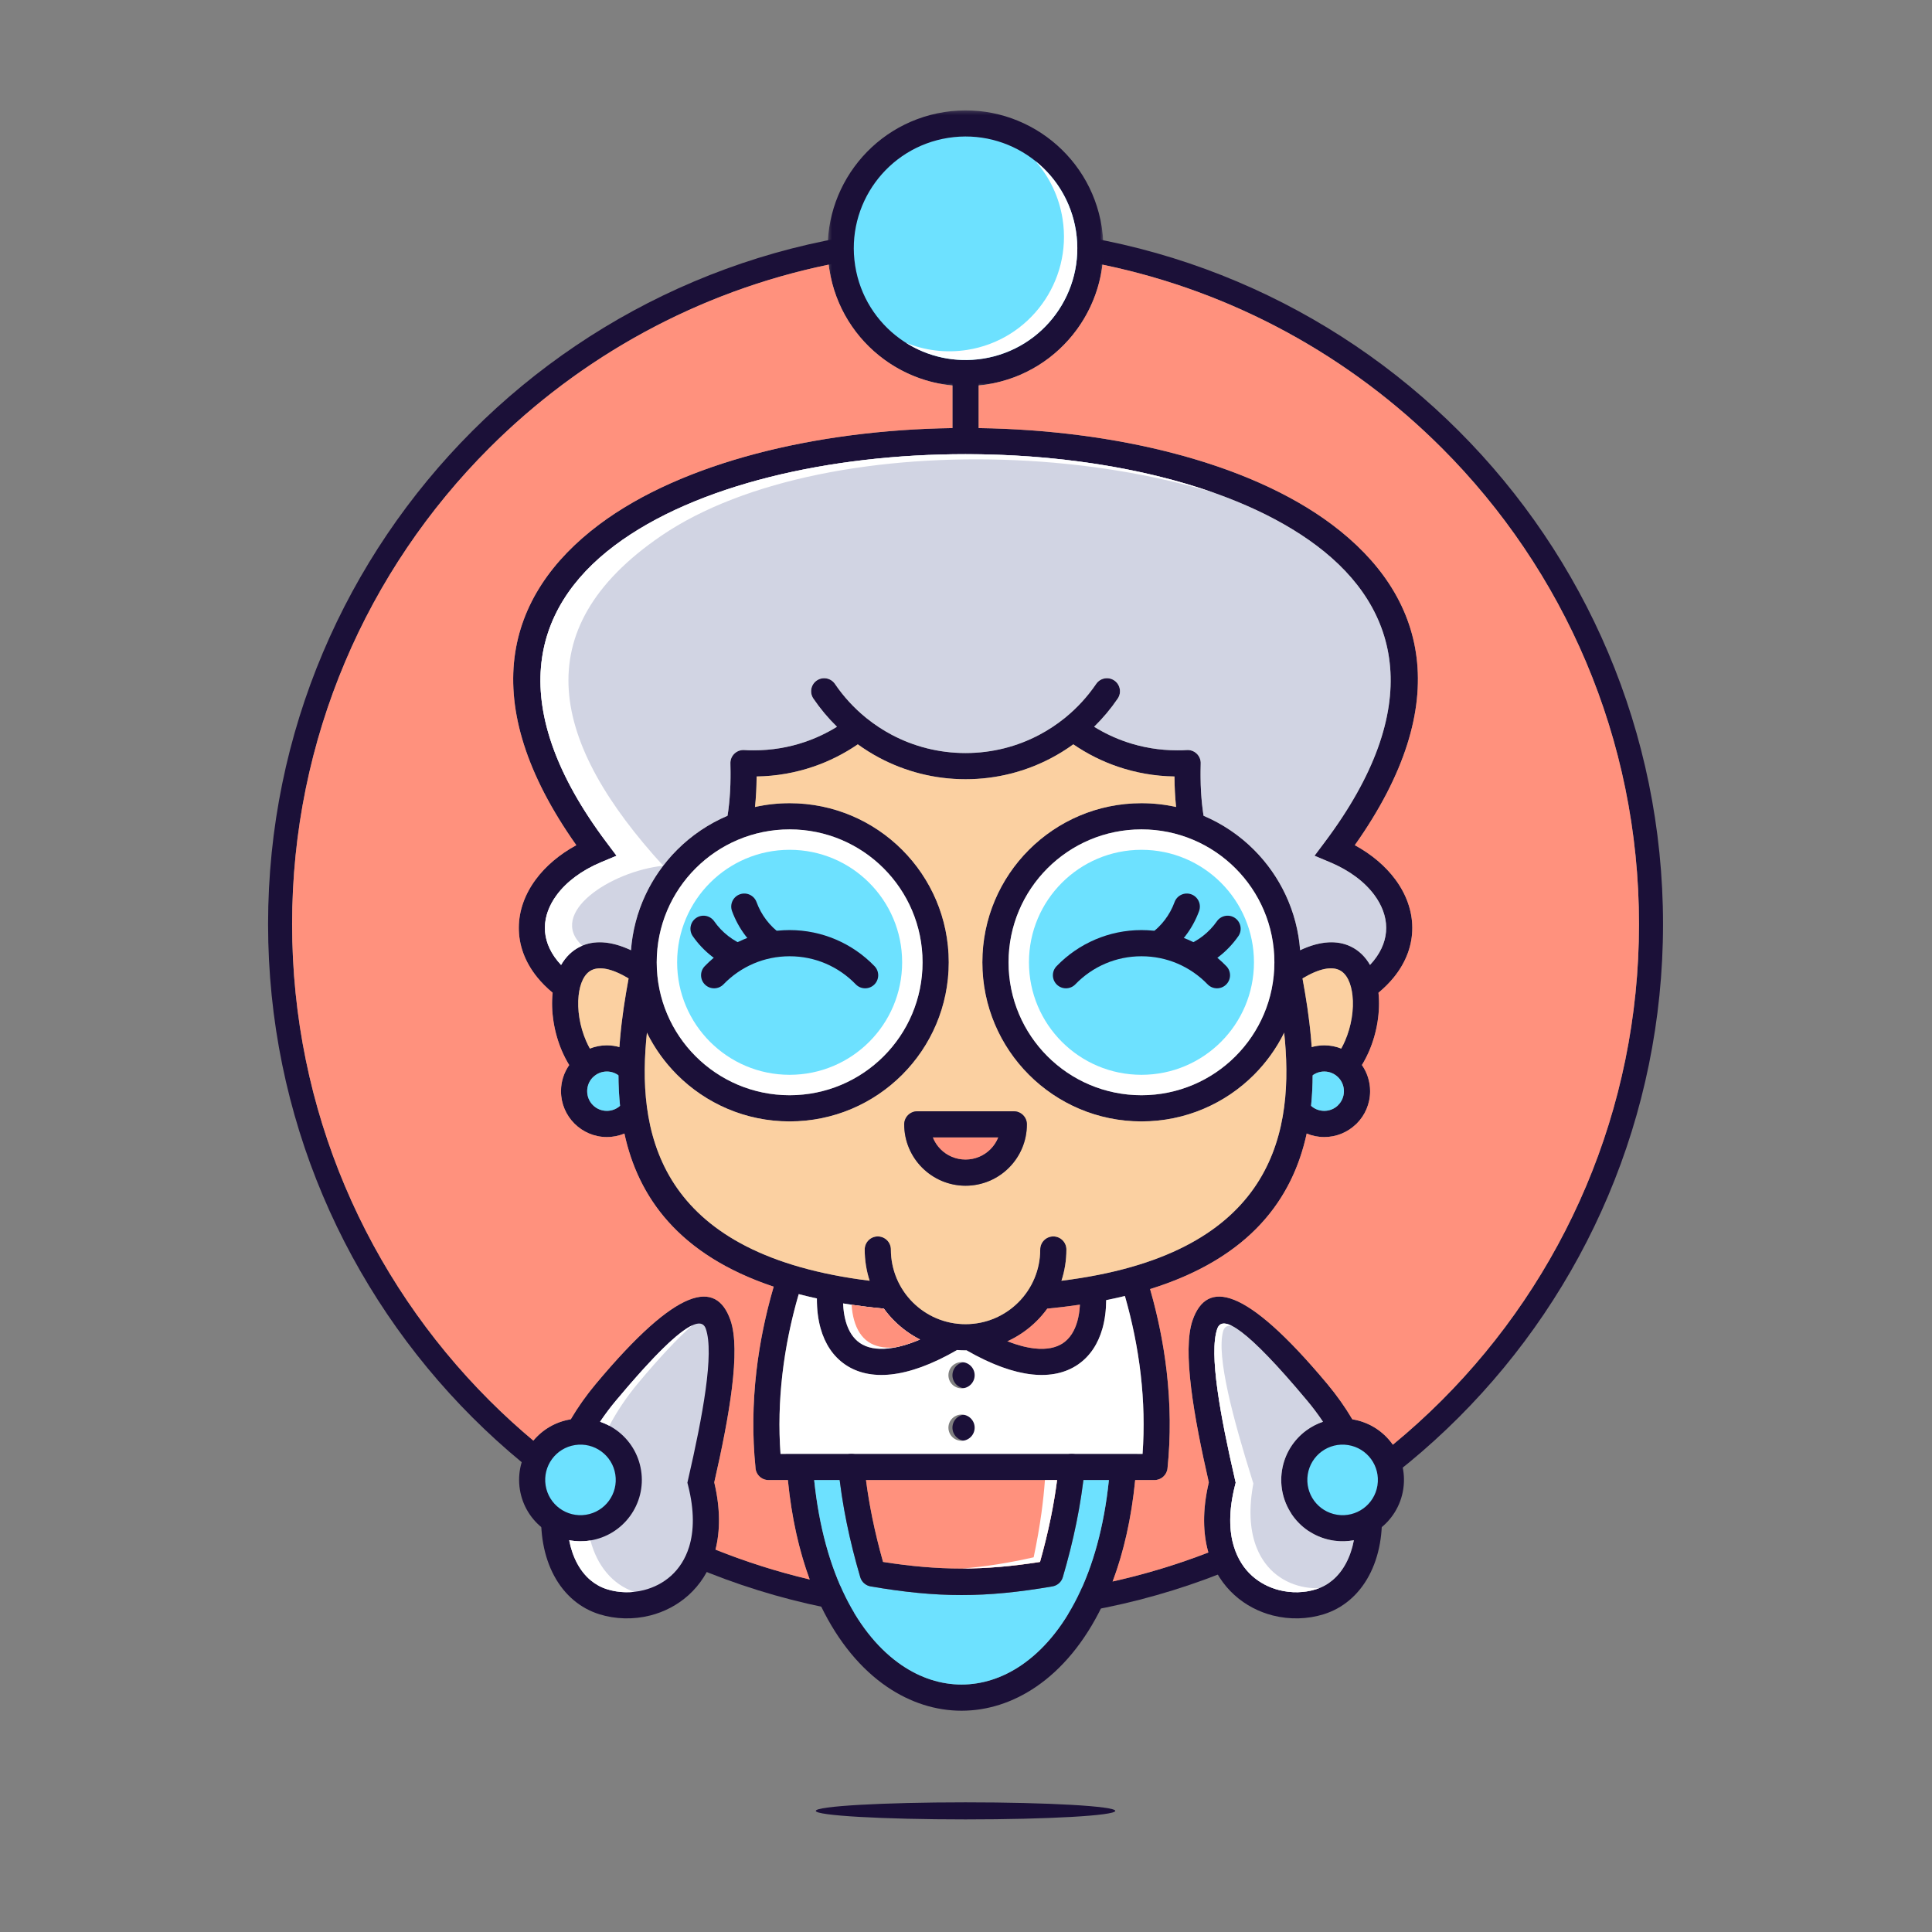 <?xml version="1.0" encoding="UTF-8"?>
<svg width="512px" height="512px" viewBox="0 0 512 512" version="1.1" xmlns="http://www.w3.org/2000/svg" xmlns:xlink="http://www.w3.org/1999/xlink">
    <rect x="0" y="0" width="512" height="512" fill="#808080" stroke="none"/>
    <title>icon-square</title>
    <defs>
        <polygon id="path-1" points="0.347 0.258 73.413 0.258 73.413 73.325 0.347 73.325"></polygon>
    </defs>
    <g id="icon-square" stroke="none" stroke-width="1" fill="none" fill-rule="evenodd">
        <g id="Group" transform="translate(71.043, 29)">
            <path d="M184.835,448.639 C206.75,448.639 224.519,449.653 224.519,450.903 C224.519,452.151 206.75,453.163 184.835,453.163 C162.918,453.163 145.149,452.151 145.149,450.903 C145.149,449.653 162.918,448.639 184.835,448.639" id="Fill-1" fill="#1B1038"></path>
            <path d="M311.037,89.714 C278.74,57.419 234.121,37.443 184.838,37.443 C135.556,37.443 90.937,57.419 58.641,89.714 C26.345,122.011 6.368,166.631 6.368,215.912 C6.368,265.195 26.345,309.815 58.641,342.108 C90.937,374.405 135.556,394.382 184.838,394.382 C234.121,394.382 278.74,374.405 311.037,342.108 C343.33,309.815 363.308,265.195 363.308,215.912 C363.308,166.628 343.33,122.009 311.037,89.714 Z M184.838,31.072 C235.88,31.072 282.094,51.762 315.542,85.21 C348.986,118.658 369.677,164.869 369.677,215.912 C369.677,266.954 348.986,313.167 315.542,346.614 C282.091,380.061 235.88,400.753 184.838,400.753 C133.796,400.753 87.584,380.061 54.137,346.614 C20.689,313.167 -1.70530257e-13,266.954 -1.70530257e-13,215.912 C-1.70530257e-13,164.871 20.689,118.659 54.137,85.21 C87.584,51.762 133.796,31.072 184.838,31.072 L184.838,31.072 Z" id="Fill-2" fill="#1B1038"></path>
            <path d="M101.32,225.792 C102.898,226.862 103.312,229.01 102.242,230.589 C101.172,232.168 99.023,232.581 97.444,231.511 C91.86,227.714 88.082,226.981 85.773,228.083 C83.781,229.035 82.652,231.613 82.3,234.796 C81.889,238.546 82.595,242.955 84.265,246.824 C85.064,248.678 86.088,250.392 87.312,251.808 L81.64,255.863 C80.138,254 78.884,251.857 77.895,249.564 C75.773,244.647 74.882,238.979 75.412,234.082 C73.831,232.774 72.476,231.407 71.334,229.998 C67.969,225.841 66.423,221.317 66.448,216.816 C66.47,212.338 68.053,207.962 70.941,204.06 C73.526,200.567 77.173,197.445 81.683,194.979 C54.862,157.062 62.827,128.712 87.696,110.038 C110.439,92.961 147.695,84.422 184.838,84.422 C221.983,84.422 259.238,92.961 281.98,110.037 C306.849,128.71 314.815,157.061 287.995,194.979 C292.503,197.443 296.149,200.567 298.733,204.06 C301.623,207.962 303.206,212.338 303.23,216.816 C303.253,221.317 301.708,225.841 298.341,229.998 C297.2,231.407 295.845,232.774 294.265,234.082 C294.795,238.977 293.904,244.647 291.782,249.564 C290.881,251.654 289.76,253.619 288.43,255.362 L282.863,251.203 C283.869,249.914 284.722,248.422 285.411,246.824 C287.082,242.955 287.789,238.546 287.374,234.796 C287.023,231.613 285.896,229.035 283.904,228.083 C281.594,226.983 277.816,227.714 272.233,231.511 C270.653,232.581 268.504,232.168 267.433,230.589 C266.365,229.01 266.777,226.862 268.355,225.792 C276.308,220.385 282.464,219.713 286.885,221.821 C289.101,222.881 290.804,224.586 292.027,226.719 C292.362,226.361 292.679,225.998 292.974,225.633 C295.275,222.791 296.334,219.779 296.317,216.843 C296.302,213.883 295.195,210.908 293.177,208.18 C290.608,204.709 286.585,201.659 281.429,199.499 L277.324,197.78 L279.99,194.228 C306.746,158.597 300.269,132.412 277.833,115.566 C256.342,99.429 220.646,91.36 184.838,91.36 C149.031,91.36 113.332,99.431 91.844,115.568 C69.407,132.414 62.931,158.598 89.684,194.228 L92.353,197.78 L88.248,199.499 C83.091,201.659 79.069,204.709 76.499,208.18 C74.481,210.908 73.375,213.883 73.359,216.843 C73.343,219.78 74.399,222.791 76.7,225.633 C76.996,225.997 77.312,226.362 77.648,226.719 C78.869,224.587 80.573,222.881 82.792,221.821 C87.212,219.713 93.368,220.385 101.32,225.792" id="Fill-3" fill="#1B1038"></path>
            <path d="M164.026,418.018 C150.521,408.819 139.674,389.458 137.478,360.024 L137.199,356.3 L230.349,356.3 L230.069,360.024 C227.874,389.458 217.026,408.819 203.522,418.018 C197.316,422.247 190.553,424.358 183.773,424.358 C176.995,424.358 170.232,422.247 164.026,418.018 Z M144.721,363.237 C147.312,388.233 156.572,404.563 167.929,412.3 C172.942,415.714 178.367,417.421 183.773,417.421 C189.182,417.421 194.608,415.714 199.62,412.3 C210.976,404.563 220.237,388.233 222.827,363.237 L144.721,363.237 L144.721,363.237 Z" id="Fill-4" fill="#1B1038"></path>
            <path d="M183.773,363.237 L132.634,363.237 C130.753,363.237 129.223,361.739 129.165,359.874 C128.32,351.487 128.432,342.967 129.407,334.475 C130.406,325.779 132.32,317.071 135.045,308.532 L140.444,310.185 L152.058,312.427 C147.314,312.481 143.469,312.546 141.018,312.625 C138.767,320.07 137.167,327.659 136.291,335.258 C135.481,342.315 135.298,349.362 135.803,356.3 L231.747,356.3 C232.249,349.362 232.067,342.315 231.257,335.258 C230.38,327.659 228.783,320.07 226.532,312.625 L232.917,309.856 C235.425,317.971 237.193,326.226 238.141,334.475 C239.126,343.05 239.233,351.655 238.359,360.122 C238.173,361.901 236.669,363.231 234.915,363.229 L234.915,363.237 L183.773,363.237" id="Fill-5" fill="#1B1038"></path>
            <path d="M249.374,383.051 C247.755,377.86 247.501,371.466 249.308,363.846 C245.3,346.323 242.226,328.837 245.015,320.852 C248.755,310.15 258.859,311.635 280.662,337.716 C286.703,344.94 290.71,352.475 292.957,359.675 C295.246,367.01 295.716,374.02 294.645,380.03 C293.521,386.333 290.708,391.594 286.511,395.104 C284.542,396.751 282.28,398.003 279.755,398.792 C275.488,400.122 270.753,400.253 266.286,399.122 C262.605,398.188 259.076,396.393 256.107,393.71 C253.137,391.026 250.757,387.481 249.374,383.051 Z M256.228,364.717 C254.544,371.368 254.67,376.766 255.989,380.991 C256.986,384.184 258.667,386.71 260.742,388.587 C262.82,390.464 265.324,391.729 267.966,392.397 C271.212,393.219 274.631,393.133 277.698,392.176 C279.332,391.669 280.793,390.856 282.068,389.79 C284.994,387.344 286.98,383.522 287.815,378.837 C288.701,373.858 288.289,367.969 286.343,361.733 C284.355,355.36 280.77,348.645 275.349,342.161 C259.365,323.042 252.916,319.211 251.548,323.131 C249.271,329.649 252.378,346.319 256.242,363.106 L256.43,363.923 L256.228,364.717 L256.228,364.717 Z" id="Fill-6" fill="#1B1038"></path>
            <path d="M286.741,350.54 C293.727,351.632 298.506,358.184 297.412,365.171 C296.317,372.157 289.766,376.932 282.78,375.842 C275.794,374.747 271.017,368.196 272.109,361.21 C273.205,354.223 279.755,349.448 286.741,350.54" id="Fill-7" fill="#6DE1FF"></path>
            <path d="M292.314,357.678 C290.908,355.749 288.759,354.354 286.211,353.956 C283.657,353.555 281.182,354.227 279.249,355.637 C277.322,357.044 275.923,359.192 275.526,361.739 C275.126,364.294 275.8,366.768 277.207,368.702 C278.61,370.624 280.744,372.012 283.275,372.419 L283.31,372.425 C285.867,372.825 288.341,372.151 290.273,370.745 C292.194,369.344 293.585,367.21 293.992,364.68 L293.996,364.641 C294.395,362.085 293.724,359.612 292.314,357.678 Z M287.271,347.124 C291.706,347.817 295.446,350.249 297.897,353.612 C300.281,356.878 301.452,361.028 300.88,365.325 L300.826,365.7 C300.133,370.135 297.703,373.874 294.339,376.327 C291.073,378.712 286.923,379.882 282.63,379.311 L282.253,379.255 C277.816,378.563 274.078,376.133 271.624,372.77 C269.172,369.405 268.001,365.112 268.696,360.68 C269.39,356.245 271.818,352.508 275.181,350.053 C278.545,347.602 282.839,346.432 287.271,347.124 L287.271,347.124 Z" id="Fill-8" fill="#1B1038"></path>
            <path d="M114.683,363.876 C121.269,389.903 102.283,399.686 88.823,395.485 C73.048,390.561 69.738,363.624 89.544,339.936 C127.334,294.741 122.639,329.301 114.683,363.876" id="Fill-9" fill="#D1D4E3"></path>
            <path d="M111.561,380.991 C112.877,376.766 113.005,371.368 111.321,364.717 L111.121,363.923 L111.309,363.106 C115.17,346.319 118.279,329.649 116.001,323.131 C114.633,319.214 108.184,323.042 92.2,342.161 C86.779,348.645 83.197,355.36 81.206,361.733 C79.261,367.969 78.849,373.858 79.734,378.837 C80.57,383.522 82.558,387.344 85.481,389.79 C86.756,390.856 88.22,391.669 89.853,392.176 C92.916,393.133 96.337,393.219 99.583,392.397 C102.225,391.729 104.732,390.464 106.807,388.587 C108.883,386.71 110.563,384.184 111.561,380.991 Z M118.242,363.846 C120.046,371.466 119.794,377.86 118.174,383.051 C116.791,387.481 114.411,391.026 111.443,393.71 C108.474,396.393 104.947,398.188 101.264,399.122 C96.796,400.253 92.061,400.122 87.793,398.792 C85.27,398.003 83.005,396.751 81.037,395.104 C76.84,391.594 74.028,386.333 72.904,380.03 C71.833,374.02 72.304,367.01 74.592,359.675 C76.837,352.475 80.847,344.94 86.887,337.716 C108.691,311.639 118.792,310.15 122.534,320.852 C125.324,328.837 122.246,346.323 118.242,363.846 L118.242,363.846 Z" id="Fill-10" fill="#1B1038"></path>
            <path d="M80.809,350.54 C73.822,351.632 69.045,358.184 70.138,365.171 C71.23,372.157 77.782,376.932 84.768,375.842 C91.754,374.747 96.532,368.196 95.438,361.21 C94.345,354.223 87.794,349.448 80.809,350.54" id="Fill-11" fill="#6DE1FF"></path>
            <path d="M69.651,353.612 C72.105,350.249 75.843,347.817 80.28,347.124 C84.709,346.432 89.004,347.602 92.366,350.053 C95.731,352.508 98.161,356.245 98.853,360.68 C99.548,365.112 98.377,369.405 95.924,372.77 C93.47,376.133 89.734,378.563 85.296,379.255 C80.867,379.95 76.571,378.778 73.21,376.327 C69.847,373.874 67.416,370.135 66.722,365.698 C66.028,361.268 67.198,356.975 69.651,353.612 Z M81.338,353.956 C78.79,354.354 76.643,355.749 75.235,357.678 C73.825,359.612 73.153,362.085 73.553,364.641 C73.952,367.19 75.347,369.335 77.277,370.745 C79.209,372.155 81.683,372.825 84.24,372.425 C86.787,372.028 88.934,370.633 90.342,368.702 C91.751,366.768 92.424,364.294 92.023,361.739 C91.626,359.192 90.23,357.046 88.299,355.637 C86.367,354.227 83.893,353.555 81.338,353.956 L81.338,353.956 Z" id="Fill-12" fill="#1B1038"></path>
            <path d="M81.186,251.584 C83.383,249.387 86.423,248.025 89.778,248.025 C92.376,248.025 94.784,248.841 96.76,250.231 L96.157,259.681 L98.18,268.942 C95.989,271.04 93.028,272.329 89.778,272.329 C86.45,272.329 83.422,270.977 81.221,268.789 L81.186,268.757 C78.987,266.551 77.626,263.516 77.626,260.177 C77.626,256.943 78.901,253.996 80.98,251.809 L81.186,251.584 Z M89.778,254.964 C88.339,254.964 87.036,255.55 86.092,256.491 L85.948,256.628 C85.09,257.55 84.565,258.799 84.565,260.177 C84.565,261.627 85.143,262.929 86.079,263.863 L86.092,263.876 C87.026,264.812 88.33,265.39 89.778,265.39 C91.226,265.39 92.531,264.811 93.464,263.876 L93.464,263.863 C94.407,262.921 94.991,261.616 94.991,260.177 C94.991,258.738 94.407,257.433 93.464,256.491 C92.522,255.55 91.217,254.964 89.778,254.964 L89.778,254.964 Z" id="Fill-13" fill="#1B1038"></path>
            <path d="M283.583,256.491 C282.642,255.55 281.337,254.964 279.899,254.964 C278.46,254.964 277.154,255.55 276.212,256.491 L276.2,256.491 C275.264,257.424 274.685,258.729 274.685,260.177 C274.685,261.627 275.264,262.929 276.2,263.863 L276.212,263.876 C277.148,264.812 278.449,265.39 279.899,265.39 C281.277,265.39 282.527,264.866 283.448,264.007 L283.583,263.863 C284.528,262.921 285.111,261.616 285.111,260.177 C285.111,258.738 284.528,257.433 283.583,256.491 Z M279.899,248.025 C283.253,248.025 286.29,249.387 288.489,251.584 C290.69,253.784 292.05,256.821 292.05,260.177 C292.05,263.532 290.69,266.571 288.489,268.769 L288.265,268.975 C286.079,271.054 283.133,272.329 279.899,272.329 C276.695,272.329 273.772,271.079 271.595,269.036 L274.178,258.15 L272.904,250.238 C274.881,248.844 277.294,248.025 279.899,248.025 L279.899,248.025 Z" id="Fill-14" fill="#1B1038"></path>
            <path d="M163.186,317.801 C98.568,311.606 90.661,276.379 93.277,246.262 C94.019,237.727 95.624,229.699 96.98,222.91 C97.496,220.326 97.977,217.921 98.339,215.855 C98.643,214.107 100.209,212.894 101.937,212.988 L98.842,226.921 L101.23,238.258 C100.806,241.055 100.443,243.936 100.188,246.858 C97.912,273.071 104.723,303.632 159.419,310.412 C158.571,307.807 158.112,305.024 158.112,302.133 C158.112,300.217 159.666,298.665 161.582,298.665 C163.498,298.665 165.051,300.217 165.051,302.133 C165.051,307.598 167.267,312.546 170.847,316.127 C174.427,319.706 179.374,321.921 184.838,321.921 C190.303,321.921 195.25,319.706 198.829,316.127 C202.41,312.546 204.625,307.598 204.625,302.133 C204.625,300.217 206.18,298.665 208.095,298.665 C210.011,298.665 211.565,300.217 211.565,302.133 C211.565,305.024 211.106,307.807 210.255,310.412 C264.953,303.632 271.765,273.071 269.488,246.858 C269.158,243.062 268.643,239.338 268.054,235.773 L269.644,232.043 L272.984,224.35 C274.273,230.823 275.711,238.324 276.4,246.262 C279.016,276.379 271.109,311.606 206.491,317.801 C205.659,318.952 204.738,320.032 203.737,321.032 C198.899,325.868 192.216,328.86 184.838,328.86 C177.458,328.86 170.776,325.868 165.94,321.032 C164.939,320.032 164.019,318.952 163.186,317.801" id="Fill-15" fill="#1B1038"></path>
            <path d="M163.128,201.112 C156.754,194.738 147.945,190.794 138.218,190.794 C128.49,190.794 119.683,194.738 113.31,201.112 C106.935,207.486 102.993,216.293 102.993,226.02 C102.993,235.748 106.935,244.555 113.31,250.929 C119.683,257.303 128.49,261.247 138.218,261.247 C147.945,261.247 156.754,257.303 163.128,250.929 C169.501,244.555 173.446,235.748 173.446,226.02 C173.446,216.293 169.501,207.486 163.128,201.112 Z M138.218,183.855 C149.862,183.855 160.405,188.576 168.034,196.206 C175.663,203.836 180.385,214.377 180.385,226.02 C180.385,237.663 175.663,248.206 168.034,255.835 C160.405,263.466 149.862,268.186 138.218,268.186 C126.575,268.186 116.034,263.466 108.403,255.835 C100.772,248.206 96.052,237.663 96.052,226.02 C96.052,214.379 100.772,203.836 108.403,196.206 C116.034,188.576 126.575,183.855 138.218,183.855 L138.218,183.855 Z" id="Fill-16" fill="#1B1038"></path>
            <path d="M201.641,196.206 C209.272,188.576 219.813,183.855 231.458,183.855 C243.099,183.855 253.644,188.576 261.275,196.206 C268.902,203.836 273.623,214.377 273.623,226.02 C273.623,237.663 268.902,248.206 261.275,255.835 C253.644,263.466 243.099,268.186 231.458,268.186 C219.813,268.186 209.272,263.466 201.641,255.835 C194.011,248.206 189.291,237.663 189.291,226.02 C189.291,214.377 194.011,203.836 201.641,196.206 Z M231.458,190.794 C221.729,190.794 212.921,194.738 206.547,201.112 C200.173,207.486 196.233,216.293 196.233,226.02 C196.233,235.748 200.173,244.555 206.547,250.929 C212.921,257.303 221.729,261.247 231.458,261.247 C241.183,261.247 249.992,257.303 256.366,250.929 C262.74,244.555 266.683,235.748 266.683,226.02 C266.683,216.293 262.74,207.486 256.366,201.112 C249.992,194.738 241.183,190.794 231.458,190.794 L231.458,190.794 Z" id="Fill-17" fill="#1B1038"></path>
            <path d="M120.77,191.946 C122.099,186.915 122.731,180.818 122.521,173.431 C122.514,173.296 122.514,173.158 122.521,173.02 C122.633,171.111 124.272,169.656 126.18,169.768 L127.471,169.833 L128.758,169.841 C133.478,169.841 138.006,169.065 142.214,167.636 C145.238,166.61 148.101,165.249 150.763,163.6 C148.441,161.328 146.343,158.823 144.508,156.127 C143.438,154.548 143.85,152.398 145.43,151.328 C147.009,150.257 149.157,150.672 150.227,152.249 C152.502,155.595 155.253,158.594 158.384,161.152 C158.473,161.215 158.558,161.284 158.642,161.358 C160.703,163.016 162.928,164.483 165.285,165.732 C171.112,168.817 177.767,170.565 184.838,170.565 C191.91,170.565 198.563,168.817 204.39,165.732 C206.75,164.483 208.972,163.016 211.036,161.358 C211.118,161.284 211.203,161.215 211.293,161.152 C214.422,158.594 217.174,155.595 219.449,152.249 C220.52,150.672 222.668,150.257 224.246,151.328 C225.826,152.398 226.238,154.548 225.169,156.127 C223.333,158.823 221.235,161.328 218.913,163.6 C221.573,165.249 224.439,166.61 227.462,167.636 C231.669,169.065 236.196,169.841 240.919,169.841 L242.205,169.833 L243.498,169.768 C245.404,169.656 247.042,171.111 247.155,173.02 C247.164,173.158 247.164,173.293 247.155,173.427 C246.937,181.143 247.637,187.454 249.087,192.612 L241.349,189.823 C240.627,185.94 240.234,181.61 240.205,176.775 C234.986,176.699 229.957,175.798 225.24,174.196 C221.005,172.758 217.026,170.748 213.392,168.258 C211.559,169.587 209.628,170.792 207.616,171.857 C200.812,175.462 193.058,177.505 184.838,177.505 C176.619,177.505 168.867,175.462 162.06,171.857 C160.047,170.792 158.117,169.587 156.282,168.258 C152.652,170.748 148.672,172.758 144.437,174.196 C139.72,175.798 134.689,176.699 129.473,176.775 C129.445,181.145 129.12,185.103 128.527,188.688 L120.77,191.946" id="Fill-18" fill="#1B1038"></path>
            <path d="M184.838,338.925 C186.757,338.925 188.314,337.37 188.314,335.452 C188.314,333.534 186.757,331.977 184.838,331.977 C182.92,331.977 181.365,333.534 181.365,335.452 C181.365,337.37 182.92,338.925 184.838,338.925" id="Fill-19" fill="#1B1038"></path>
            <path d="M184.838,352.823 C186.757,352.823 188.314,351.266 188.314,349.348 C188.314,347.428 186.757,345.876 184.838,345.876 C182.92,345.876 181.365,347.428 181.365,349.348 C181.365,351.266 182.92,352.823 184.838,352.823" id="Fill-20" fill="#1B1038"></path>
            <path d="M184.838,91.36 C149.031,91.36 113.332,99.431 91.844,115.568 C69.407,132.414 62.931,158.598 89.684,194.228 L92.353,197.78 L88.248,199.499 C83.091,201.659 79.069,204.709 76.499,208.18 C74.481,210.908 73.375,213.883 73.359,216.843 C73.343,219.78 74.399,222.791 76.7,225.633 L77.648,226.719 C78.869,224.587 80.573,222.881 82.792,221.821 C86.206,220.192 90.658,220.223 96.173,222.814 C96.953,212.45 101.48,203.129 108.403,196.206 C112.208,192.401 116.735,189.32 121.763,187.188 C122.399,183.188 122.668,178.629 122.521,173.431 C122.514,173.296 122.514,173.158 122.521,173.02 C122.633,171.111 124.272,169.656 126.18,169.768 L127.471,169.833 L128.758,169.841 C133.478,169.841 138.006,169.065 142.214,167.636 C145.238,166.61 148.101,165.249 150.763,163.6 C148.441,161.328 146.343,158.823 144.508,156.127 C143.438,154.548 143.85,152.398 145.43,151.328 C147.009,150.257 149.157,150.672 150.227,152.249 C152.502,155.595 155.253,158.594 158.384,161.152 L158.642,161.358 C160.703,163.016 162.928,164.483 165.285,165.732 C171.112,168.817 177.767,170.565 184.838,170.565 C191.91,170.565 198.563,168.817 204.39,165.732 C206.75,164.483 208.972,163.016 211.036,161.358 L211.293,161.152 C214.422,158.594 217.174,155.595 219.449,152.249 C220.52,150.672 222.668,150.257 224.246,151.328 C225.826,152.398 226.238,154.548 225.169,156.127 C223.333,158.823 221.235,161.328 218.913,163.6 C221.573,165.249 224.439,166.61 227.462,167.636 C231.669,169.065 236.196,169.841 240.919,169.841 L242.205,169.833 L243.498,169.768 C245.404,169.656 247.042,171.111 247.155,173.02 C247.164,173.158 247.164,173.293 247.155,173.427 C247.007,178.626 247.279,183.187 247.914,187.188 C252.941,189.32 257.469,192.401 261.275,196.206 C268.195,203.129 272.724,212.45 273.504,222.814 C279.019,220.223 283.468,220.192 286.885,221.821 C289.101,222.881 290.804,224.586 292.027,226.719 L292.974,225.633 C295.275,222.791 296.334,219.779 296.317,216.843 C296.302,213.883 295.195,210.908 293.177,208.18 C290.608,204.709 286.585,201.659 281.429,199.499 L277.324,197.78 L279.99,194.228 C306.746,158.597 300.269,132.412 277.833,115.566 C256.342,99.429 220.646,91.36 184.838,91.36" id="Fill-21" fill="#D1D4E3"></path>
            <path d="M172.052,265.502 L197.625,265.502 C199.54,265.502 201.094,267.056 201.094,268.973 C201.094,273.461 199.273,277.527 196.333,280.466 C193.39,283.409 189.326,285.229 184.838,285.229 C180.366,285.229 176.305,283.409 173.357,280.466 L173.332,280.443 C170.397,277.495 168.582,273.439 168.582,268.973 C168.582,267.056 170.136,265.502 172.052,265.502 Z M207.616,171.857 C200.812,175.462 193.058,177.505 184.838,177.505 C176.619,177.505 168.867,175.462 162.06,171.857 C160.047,170.792 158.117,169.587 156.282,168.258 C152.652,170.748 148.672,172.758 144.437,174.196 C139.72,175.798 134.689,176.699 129.473,176.775 C129.456,179.642 129.309,182.333 129.042,184.856 C131.997,184.2 135.066,183.855 138.218,183.855 C149.862,183.855 160.405,188.576 168.034,196.206 C175.663,203.836 180.385,214.377 180.385,226.02 C180.385,237.663 175.663,248.206 168.034,255.835 C160.405,263.466 149.862,268.186 138.218,268.186 C126.575,268.186 116.034,263.466 108.403,255.835 C105.165,252.597 102.45,248.833 100.398,244.682 C100.322,245.404 100.251,246.13 100.188,246.858 C97.912,273.071 104.723,303.632 159.419,310.412 C158.571,307.807 158.112,305.024 158.112,302.133 C158.112,300.217 159.666,298.665 161.582,298.665 C163.498,298.665 165.051,300.217 165.051,302.133 C165.051,307.598 167.267,312.546 170.847,316.127 C174.427,319.706 179.374,321.921 184.838,321.921 C190.303,321.921 195.25,319.706 198.829,316.127 C202.41,312.546 204.625,307.598 204.625,302.133 C204.625,300.217 206.18,298.665 208.095,298.665 C210.011,298.665 211.565,300.217 211.565,302.133 C211.565,305.024 211.106,307.807 210.255,310.412 C264.953,303.632 271.765,273.071 269.488,246.858 C269.425,246.13 269.355,245.404 269.279,244.682 C267.224,248.833 264.511,252.597 261.275,255.835 C253.644,263.466 243.099,268.186 231.458,268.186 C219.813,268.186 209.272,263.466 201.641,255.835 C194.011,248.206 189.291,237.663 189.291,226.02 C189.291,214.377 194.011,203.836 201.641,196.206 C209.272,188.576 219.813,183.855 231.458,183.855 C234.61,183.855 237.679,184.2 240.634,184.856 C240.369,182.332 240.222,179.642 240.205,176.775 C234.986,176.699 229.957,175.798 225.24,174.196 C221.005,172.758 217.026,170.748 213.392,168.258 C211.559,169.587 209.628,170.792 207.616,171.857 L207.616,171.857 Z" id="Fill-22" fill="#FBD0A1"></path>
            <path d="M231.458,190.794 C221.729,190.794 212.921,194.738 206.547,201.112 C200.173,207.486 196.233,216.293 196.233,226.02 C196.233,235.748 200.173,244.555 206.547,250.929 C212.921,257.303 221.729,261.247 231.458,261.247 C241.183,261.247 249.992,257.303 256.366,250.929 C262.74,244.555 266.683,235.748 266.683,226.02 C266.683,216.293 262.74,207.486 256.366,201.112 C249.992,194.738 241.183,190.794 231.458,190.794" id="Fill-23" fill="#FFFFFF"></path>
            <path d="M173.446,226.02 C173.446,216.293 169.501,207.486 163.128,201.112 C156.754,194.738 147.945,190.794 138.218,190.794 C128.49,190.794 119.683,194.738 113.31,201.112 C106.935,207.486 102.993,216.293 102.993,226.02 C102.993,235.748 106.935,244.555 113.31,250.929 C119.683,257.303 128.49,261.247 138.218,261.247 C147.945,261.247 156.754,257.303 163.128,250.929 C169.501,244.555 173.446,235.748 173.446,226.02" id="Fill-24" fill="#FFFFFF"></path>
            <path d="M183.711,272.443 L176.184,272.443 C176.655,273.623 177.358,274.682 178.236,275.561 L178.249,275.574 C179.927,277.251 182.256,278.288 184.838,278.288 C187.411,278.288 189.741,277.247 191.427,275.561 C192.307,274.679 193.014,273.62 193.487,272.443 L183.711,272.443 Z M172.052,265.502 L197.625,265.502 C199.54,265.502 201.094,267.056 201.094,268.973 C201.094,273.461 199.273,277.527 196.333,280.466 C193.39,283.409 189.326,285.229 184.838,285.229 C180.366,285.229 176.305,283.409 173.357,280.466 L173.332,280.443 C170.397,277.495 168.582,273.439 168.582,268.973 C168.582,267.056 170.136,265.502 172.052,265.502 L172.052,265.502 Z" id="Fill-25" fill="#1B1038"></path>
            <path d="M193.487,272.443 L176.184,272.443 C176.655,273.623 177.358,274.682 178.236,275.561 L178.249,275.574 C179.927,277.251 182.256,278.288 184.838,278.288 C187.411,278.288 189.741,277.247 191.427,275.561 C192.307,274.679 193.014,273.62 193.487,272.443" id="Fill-26" fill="#FF917D"></path>
            <path d="M274.134,230.295 C275.049,235.259 275.912,240.651 276.4,246.262 C276.464,247.001 276.521,247.742 276.571,248.487 C277.626,248.185 278.746,248.025 279.899,248.025 C281.486,248.025 283.003,248.331 284.396,248.884 C284.763,248.225 285.105,247.535 285.411,246.824 C287.082,242.955 287.789,238.546 287.374,234.796 C287.023,231.613 285.896,229.035 283.904,228.083 C281.868,227.112 278.687,227.567 274.134,230.295" id="Fill-27" fill="#FBD0A1"></path>
            <path d="M93.277,246.262 C93.764,240.651 94.625,235.258 95.543,230.293 C90.989,227.567 87.81,227.111 85.773,228.083 C83.781,229.035 82.652,231.613 82.3,234.796 C81.889,238.546 82.595,242.955 84.265,246.824 C84.571,247.535 84.911,248.225 85.282,248.884 C86.673,248.331 88.189,248.025 89.778,248.025 C90.932,248.025 92.047,248.185 93.105,248.487 C93.155,247.742 93.212,247.001 93.277,246.262" id="Fill-28" fill="#FBD0A1"></path>
            <path d="M92.855,255.969 C91.993,255.338 90.929,254.964 89.778,254.964 C88.339,254.964 87.036,255.55 86.092,256.491 L85.948,256.628 C85.09,257.55 84.565,258.799 84.565,260.177 C84.565,261.627 85.143,262.929 86.079,263.863 L86.092,263.876 C87.026,264.812 88.33,265.39 89.778,265.39 C91.13,265.39 92.356,264.885 93.274,264.059 C92.996,261.364 92.867,258.662 92.855,255.969" id="Fill-29" fill="#6DE1FF"></path>
            <path d="M276.821,255.969 C276.809,258.66 276.683,261.364 276.403,264.059 C277.322,264.887 278.545,265.39 279.899,265.39 C281.277,265.39 282.527,264.866 283.448,264.007 L283.583,263.863 C284.528,262.921 285.111,261.616 285.111,260.177 C285.111,258.738 284.528,257.433 283.583,256.491 C282.642,255.55 281.337,254.964 279.899,254.964 C278.749,254.964 277.683,255.338 276.821,255.969" id="Fill-30" fill="#6DE1FF"></path>
            <path d="M152.505,312.516 C152.207,315.782 152.4,318.716 153.092,321.171 C153.806,323.708 155.058,325.69 156.851,326.915 C158.673,328.157 161.18,328.702 164.395,328.354 C167.953,327.966 172.267,326.508 177.361,323.758 L182.256,326.02 L183.773,325.688 L183.773,328.075 C176.514,332.43 170.294,334.675 165.126,335.237 C160.18,335.776 156.117,334.796 152.948,332.633 C149.748,330.45 147.579,327.144 146.422,323.042 C145.453,319.596 145.205,315.573 145.67,311.194 L152.505,312.516" id="Fill-31" fill="#1B1038"></path>
            <path d="M215.043,312.516 C215.34,315.782 215.149,318.716 214.457,321.171 C213.743,323.708 212.489,325.69 210.697,326.915 C208.875,328.157 206.368,328.702 203.155,328.354 C199.596,327.966 195.282,326.508 190.188,323.758 L185.291,326.02 L183.773,325.688 L183.773,328.075 C191.036,332.43 197.254,334.675 202.421,335.237 C207.368,335.776 211.432,334.796 214.602,332.633 C217.801,330.45 219.969,327.144 221.125,323.042 C222.097,319.596 222.344,315.573 221.879,311.194 L215.043,312.516" id="Fill-32" fill="#1B1038"></path>
            <path d="M156.851,326.915 C158.673,328.157 161.18,328.702 164.395,328.354 C166.83,328.089 169.617,327.325 172.767,325.985 C170.232,324.699 167.929,323.022 165.94,321.032 C164.939,320.032 164.019,318.952 163.186,317.801 C159.394,317.439 155.799,316.977 152.39,316.421 C152.455,318.149 152.688,319.741 153.092,321.171 C153.806,323.708 155.058,325.69 156.851,326.915" id="Fill-33" fill="#FFFFFF"></path>
            <path d="M166.106,328.094 C168.112,327.712 170.331,327.018 172.767,325.985 C170.232,324.699 167.929,323.022 165.94,321.032 C164.939,320.032 164.019,318.952 163.186,317.801 C160.219,317.518 157.374,317.172 154.641,316.768 C154.735,318.245 154.957,319.617 155.309,320.864 C156.024,323.401 157.276,325.384 159.07,326.609 C160.794,327.786 163.133,328.337 166.106,328.094" id="Fill-34" fill="#FF917D"></path>
            <path d="M203.737,321.032 C201.495,323.274 198.855,325.12 195.933,326.456 C198.617,327.503 201.021,328.122 203.155,328.354 C206.368,328.702 208.875,328.157 210.697,326.915 C212.489,325.69 213.743,323.708 214.457,321.171 C214.834,319.832 215.061,318.351 215.143,316.754 C212.379,317.163 209.497,317.516 206.491,317.801 C205.659,318.952 204.738,320.032 203.737,321.032" id="Fill-35" fill="#FF917D"></path>
            <path d="M187.249,349.348 C187.249,351.266 185.692,352.823 183.773,352.823 C181.854,352.823 180.299,351.266 180.299,349.348 C180.299,347.428 181.854,345.876 183.773,345.876 C185.692,345.876 187.249,347.428 187.249,349.348 Z M187.249,335.452 C187.249,337.37 185.692,338.925 183.773,338.925 C181.854,338.925 180.299,337.37 180.299,335.452 C180.299,333.534 181.854,331.977 183.773,331.977 C185.692,331.977 187.249,333.534 187.249,335.452 Z M214.602,332.633 C211.432,334.796 207.368,335.776 202.421,335.237 C197.575,334.71 191.801,332.7 185.109,328.858 C185.018,328.86 184.927,328.86 184.838,328.86 C184.083,328.86 183.336,328.827 182.598,328.768 C175.839,332.669 170.013,334.708 165.126,335.237 C160.18,335.776 156.117,334.796 152.948,332.633 C149.748,330.45 147.579,327.144 146.422,323.042 C145.748,320.649 145.424,317.977 145.443,315.106 C143.787,314.747 142.182,314.361 140.624,313.955 C138.578,320.973 137.114,328.11 136.291,335.258 C135.481,342.315 135.298,349.362 135.803,356.3 L231.747,356.3 C232.249,349.362 232.067,342.315 231.257,335.258 C230.455,328.28 229.039,321.311 227.07,314.452 C225.463,314.841 223.81,315.209 222.106,315.548 C222.088,318.255 221.764,320.773 221.125,323.042 C219.969,327.144 217.801,330.45 214.602,332.633 L214.602,332.633 Z" id="Fill-36" fill="#FFFFFF"></path>
            <path d="M222.827,363.237 L216.067,363.237 C215.602,367.012 214.979,370.792 214.21,374.573 C213.231,379.393 212.018,384.194 210.614,388.969 C210.229,390.278 209.137,391.188 207.874,391.409 C190.071,394.471 177.477,394.471 159.673,391.409 C158.413,391.188 157.319,390.278 156.935,388.969 C155.528,384.194 154.319,379.393 153.339,374.573 C152.571,370.792 151.946,367.012 151.48,363.237 L144.721,363.237 C147.312,388.233 156.572,404.563 167.929,412.3 C172.942,415.714 178.367,417.421 183.773,417.421 C189.182,417.421 194.608,415.714 199.62,412.3 C210.976,404.563 220.237,388.233 222.827,363.237" id="Fill-37" fill="#6DE1FF"></path>
            <path d="M97.026,392.856 C91.248,390.887 87.202,385.917 85.43,379.235 C85.386,379.243 85.34,379.249 85.296,379.255 C83.42,379.55 81.566,379.508 79.798,379.176 C80.667,383.708 82.63,387.407 85.481,389.79 C86.756,390.856 88.22,391.669 89.853,392.176 C92.121,392.883 94.582,393.116 97.026,392.856" id="Fill-38" fill="#FFFFFF"></path>
            <path d="M87.984,347.78 C88.831,348.067 89.65,348.425 90.435,348.842 C92.453,345.024 95.01,341.194 98.147,337.442 C103.803,330.676 108.506,325.696 112.39,322.239 C108.813,323.895 102.478,329.866 92.2,342.161 C90.646,344.018 89.243,345.895 87.984,347.78" id="Fill-39" fill="#FFFFFF"></path>
            <path d="M251.548,323.131 C249.271,329.649 252.378,346.319 256.242,363.106 L256.43,363.923 L256.228,364.717 C254.544,371.368 254.67,376.766 255.989,380.991 C256.986,384.184 258.667,386.71 260.742,388.587 C262.82,390.464 265.324,391.729 267.966,392.397 C271.212,393.219 274.631,393.133 277.698,392.176 C279.332,391.669 280.793,390.856 282.068,389.79 C284.919,387.407 286.882,383.708 287.75,379.176 C286.099,379.487 284.378,379.544 282.63,379.311 L282.253,379.255 C277.816,378.563 274.078,376.133 271.624,372.77 C269.172,369.405 268.001,365.112 268.696,360.68 C269.39,356.245 271.818,352.508 275.181,350.053 C276.515,349.083 277.99,348.315 279.564,347.78 C278.307,345.895 276.904,344.018 275.349,342.161 C259.365,323.042 252.916,319.211 251.548,323.131" id="Fill-40" fill="#D1D4E3"></path>
            <path d="M256.43,363.923 L256.228,364.717 C254.544,371.368 254.67,376.766 255.989,380.991 C256.986,384.184 258.667,386.71 260.742,388.587 C262.82,390.464 265.324,391.729 267.966,392.397 C271.212,393.219 274.631,393.133 277.698,392.176 C277.98,392.089 278.257,391.989 278.531,391.883 C277.297,391.925 276.05,391.841 274.817,391.63 C272.132,391.167 269.535,390.098 267.319,388.389 C265.105,386.68 263.234,384.294 261.992,381.186 C260.35,377.075 259.806,371.702 260.968,364.942 L261.109,364.132 L260.857,363.333 C255.707,346.899 251.313,330.516 253.082,323.842 C253.376,322.727 254.109,322.176 255.388,322.35 C253.257,321.292 252.054,321.68 251.548,323.131 C249.271,329.649 252.378,346.319 256.242,363.106 L256.43,363.923" id="Fill-41" fill="#FFFFFF"></path>
            <path d="M151.133,360.106 C150.947,358.206 152.335,356.512 154.237,356.325 C156.138,356.137 157.831,357.528 158.018,359.43 C158.474,364.018 159.184,368.606 160.116,373.19 C160.909,377.087 161.867,381.001 162.974,384.928 C177.799,387.262 189.75,387.262 204.573,384.928 C205.682,381.001 206.639,377.087 207.433,373.19 C208.364,368.606 209.075,364.018 209.532,359.43 C209.717,357.528 211.412,356.137 213.313,356.325 C215.213,356.512 216.603,358.206 216.415,360.106 C215.938,364.925 215.19,369.747 214.21,374.573 C213.231,379.393 212.018,384.194 210.614,388.969 C210.229,390.278 209.137,391.188 207.874,391.409 C190.071,394.471 177.477,394.471 159.673,391.409 C158.413,391.188 157.319,390.278 156.935,388.969 C155.528,384.194 154.319,379.393 153.339,374.573 C152.357,369.747 151.612,364.925 151.133,360.106" id="Fill-42" fill="#1B1038"></path>
            <path d="M160.116,373.19 C160.909,377.087 161.867,381.001 162.974,384.928 C177.799,387.262 189.75,387.262 204.573,384.928 C205.682,381.001 206.639,377.087 207.433,373.19 C208.107,369.874 208.666,366.557 209.096,363.237 L158.454,363.237 C158.883,366.557 159.442,369.874 160.116,373.19" id="Fill-43" fill="#FF917D"></path>
            <path d="M209.096,363.237 L205.876,363.237 C205.665,366.087 205.358,368.94 204.973,371.798 C204.434,375.739 203.734,379.706 202.887,383.702 C196.209,385.206 190.094,386.186 184,386.676 C190.618,386.665 197.245,386.083 204.573,384.928 C205.682,381.001 206.639,377.087 207.433,373.19 C208.107,369.874 208.666,366.557 209.096,363.237" id="Fill-44" fill="#FFFFFF"></path>
            <path d="M104.707,200.427 C75.182,168.146 67.728,137.945 104.09,113.061 C126.267,97.882 162.285,91.385 198.058,92.957 C216.362,93.76 234.544,96.672 250.721,101.613 C231.396,94.779 208.139,91.36 184.838,91.36 C149.031,91.36 113.332,99.431 91.844,115.568 C69.407,132.414 62.931,158.598 89.684,194.228 L92.353,197.78 L88.248,199.499 C83.091,201.659 79.069,204.709 76.499,208.18 C74.481,210.908 73.375,213.883 73.359,216.843 C73.343,219.78 74.399,222.791 76.7,225.633 L77.648,226.719 C78.869,224.587 80.573,222.881 82.792,221.821 C82.945,221.749 83.101,221.678 83.258,221.612 C73.915,212.977 90.731,201.926 104.707,200.427" id="Fill-45" fill="#FFFFFF"></path>
            <g id="Group-49" transform="translate(147.957, 0)">
                <mask id="mask-2" fill="white">
                    <use xlink:href="#path-1"></use>
                </mask>
                <g id="Clip-47"></g>
                <path d="M31.767,4.116 C13.722,6.941 1.383,23.86 4.207,41.906 C7.03,59.949 23.951,72.29 41.993,69.467 C60.038,66.641 72.38,49.722 69.555,31.678 C66.73,13.633 49.812,1.293 31.767,4.116" id="Fill-46" fill="#6DE1FF" mask="url(#mask-2)"></path>
                <path d="M7.37,15.271 C12.879,7.715 21.271,2.262 31.239,0.702 C41.196,-0.857 50.851,1.771 58.402,7.28 C65.956,12.79 71.413,21.181 72.971,31.149 L73.024,31.51 C74.463,41.339 71.836,50.852 66.391,58.313 C60.883,65.867 52.491,71.322 42.526,72.881 L42.161,72.936 C32.332,74.375 22.821,71.744 15.359,66.303 C7.806,60.794 2.351,52.401 0.792,42.434 L0.737,42.073 C-0.704,32.243 1.927,22.732 7.37,15.271 Z M32.297,7.532 C24.217,8.797 17.417,13.215 12.952,19.336 C8.487,25.46 6.357,33.291 7.622,41.376 L7.627,41.41 C8.897,49.471 13.313,56.26 19.425,60.72 C25.549,65.185 33.379,67.315 41.466,66.049 L41.528,66.041 C49.577,64.764 56.357,60.351 60.809,54.246 C65.276,48.122 67.404,40.292 66.139,32.208 L66.135,32.177 C64.864,24.112 60.45,17.323 54.334,12.862 C48.214,8.398 40.38,6.267 32.297,7.532 L32.297,7.532 Z" id="Fill-48" fill="#1B1038" mask="url(#mask-2)"></path>
            </g>
            <path d="M210.553,29.037 C213.145,45.603 201.815,61.138 185.248,63.731 C179.54,64.622 173.956,63.864 168.98,61.806 C174.839,65.523 182.025,67.208 189.423,66.049 L189.485,66.041 C197.534,64.764 204.314,60.351 208.766,54.246 C213.233,48.122 215.361,40.292 214.096,32.208 L214.092,32.177 C212.898,24.588 208.916,18.127 203.354,13.676 C207.045,17.862 209.625,23.116 210.553,29.037" id="Fill-50" fill="#FFFFFF"></path>
            <polygon id="Fill-51" fill="#1B1038" points="181.368 87.537 188.308 87.537 188.308 70.51 181.368 70.51"></polygon>
            <path d="M231.458,196.206 C223.224,196.206 215.77,199.544 210.375,204.94 C204.979,210.333 201.641,217.786 201.641,226.02 C201.641,234.253 204.979,241.708 210.375,247.102 C215.77,252.497 223.224,255.835 231.458,255.835 C239.692,255.835 247.146,252.498 252.54,247.102 C257.934,241.708 261.271,234.253 261.271,226.02 C261.271,217.786 257.934,210.333 252.54,204.94 C247.146,199.544 239.692,196.206 231.458,196.206" id="Fill-52" fill="#6DE1FF"></path>
            <path d="M253.964,227.055 C255.289,228.43 255.245,230.623 253.867,231.947 C252.49,233.271 250.3,233.229 248.976,231.852 C246.722,229.516 243.999,227.627 240.962,226.337 C238.058,225.104 234.845,224.42 231.458,224.42 C228.068,224.42 224.855,225.104 221.95,226.337 C218.913,227.627 216.194,229.516 213.94,231.852 C212.616,233.229 210.422,233.271 209.045,231.947 C207.668,230.623 207.627,228.43 208.952,227.055 C211.85,224.049 215.343,221.622 219.24,219.968 C223.006,218.366 227.138,217.481 231.458,217.481 C235.775,217.481 239.907,218.366 243.673,219.968 C247.57,221.621 251.062,224.049 253.964,227.055" id="Fill-53" fill="#1B1038"></path>
            <path d="M257.123,219.103 C258.214,217.536 257.826,215.379 256.259,214.289 C254.691,213.197 252.535,213.586 251.445,215.154 C250.415,216.623 249.162,217.944 247.728,219.056 C246.322,220.148 244.748,221.037 243.05,221.671 C242.83,221.754 242.623,221.855 242.431,221.976 L248.29,226.883 C249.597,226.198 250.83,225.407 251.975,224.52 C253.958,222.982 255.692,221.15 257.123,219.103" id="Fill-54" fill="#1B1038"></path>
            <path d="M246.728,212.435 C247.378,210.64 246.451,208.655 244.656,208.003 C242.861,207.353 240.874,208.28 240.224,210.075 C239.609,211.761 238.738,213.359 237.638,214.801 C236.558,216.218 235.263,217.482 233.786,218.531 C233.594,218.666 233.421,218.818 233.267,218.983 L240.189,222.221 C241.278,221.224 242.263,220.142 243.14,218.991 C244.665,216.995 245.872,214.779 246.728,212.435" id="Fill-55" fill="#1B1038"></path>
            <path d="M138.218,196.206 C146.45,196.206 153.906,199.544 159.301,204.94 C164.695,210.333 168.034,217.786 168.034,226.02 C168.034,234.253 164.695,241.708 159.301,247.102 C153.906,252.497 146.45,255.835 138.218,255.835 C129.985,255.835 122.531,252.498 117.137,247.102 C111.742,241.708 108.403,234.253 108.403,226.02 C108.403,217.786 111.742,210.333 117.137,204.94 C122.531,199.544 129.985,196.206 138.218,196.206" id="Fill-56" fill="#6DE1FF"></path>
            <path d="M115.713,227.055 C114.389,228.43 114.431,230.623 115.807,231.947 C117.184,233.271 119.375,233.229 120.701,231.852 C122.955,229.516 125.675,227.627 128.711,226.337 C131.619,225.104 134.829,224.42 138.219,224.42 C141.608,224.42 144.82,225.104 147.726,226.337 C150.761,227.627 153.483,229.516 155.736,231.852 C157.06,233.229 159.251,233.271 160.628,231.947 C162.005,230.623 162.048,228.43 160.724,227.055 C157.824,224.049 154.331,221.622 150.436,219.968 C146.669,218.366 142.539,217.481 138.219,217.481 C133.899,217.481 129.769,218.366 126,219.968 C122.106,221.621 118.613,224.049 115.713,227.055" id="Fill-57" fill="#1B1038"></path>
            <path d="M112.552,219.103 C111.462,217.536 111.849,215.379 113.417,214.289 C114.984,213.197 117.142,213.586 118.232,215.154 C119.26,216.623 120.512,217.944 121.945,219.056 C123.353,220.148 124.928,221.037 126.626,221.671 C126.845,221.754 127.051,221.855 127.244,221.976 L121.385,226.883 C120.077,226.198 118.845,225.407 117.702,224.52 C115.719,222.982 113.982,221.15 112.552,219.103" id="Fill-58" fill="#1B1038"></path>
            <path d="M122.949,212.435 C122.297,210.64 123.224,208.655 125.02,208.003 C126.816,207.353 128.799,208.28 129.451,210.075 C130.067,211.761 130.938,213.359 132.038,214.801 C133.119,216.218 134.411,217.482 135.89,218.531 C136.081,218.666 136.253,218.818 136.409,218.983 L129.486,222.221 C128.397,221.224 127.41,220.142 126.533,218.991 C125.012,216.995 123.805,214.779 122.949,212.435" id="Fill-59" fill="#1B1038"></path>
            <path d="M148.567,41.13 C113.835,48.301 82.793,65.561 58.642,89.714 C26.345,122.011 6.368,166.629 6.368,215.912 C6.368,265.195 26.345,309.815 58.642,342.108 C62.368,345.835 66.256,349.397 70.298,352.782 C72.725,349.868 76.18,347.782 80.214,347.135 C82.078,343.971 84.296,340.813 86.887,337.716 C108.69,311.635 118.792,310.15 122.534,320.852 C125.324,328.837 122.246,346.319 118.242,363.846 C119.89,370.801 119.822,376.739 118.566,381.671 C126.616,384.893 134.956,387.546 143.534,389.579 C140.753,382.028 138.741,373.247 137.756,363.237 L132.634,363.237 C130.753,363.237 129.222,361.739 129.165,359.874 C128.32,351.487 128.43,342.967 129.405,334.475 C130.272,326.948 131.821,319.414 133.99,311.986 C108.678,303.522 98.053,288.1 94.432,271.401 C92.998,272 91.426,272.329 89.778,272.329 C86.45,272.329 83.422,270.977 81.221,268.789 L81.185,268.757 C78.985,266.551 77.626,263.516 77.626,260.177 C77.626,257.61 78.431,255.221 79.802,253.251 C79.085,252.086 78.448,250.847 77.894,249.564 C75.773,244.647 74.882,238.979 75.412,234.084 C73.831,232.774 72.476,231.407 71.334,229.998 C67.968,225.841 66.421,221.317 66.448,216.814 C66.471,212.338 68.053,207.962 70.941,204.06 C73.526,200.569 77.173,197.445 81.683,194.98 C54.862,157.064 62.827,128.712 87.696,110.037 C109.73,93.494 145.388,84.963 181.369,84.448 L181.369,73.162 C174.743,72.535 168.53,70.105 163.316,66.303 C155.764,60.793 150.308,52.401 148.749,42.434 L148.694,42.075 C148.648,41.758 148.605,41.445 148.567,41.13" id="Fill-64" fill="#FF917D"></path>
            <path d="M281.98,110.037 C306.849,128.712 314.815,157.061 287.995,194.979 C292.503,197.445 296.149,200.567 298.733,204.06 C301.623,207.962 303.206,212.338 303.23,216.814 C303.253,221.317 301.708,225.84 298.341,229.998 C297.2,231.407 295.845,232.774 294.265,234.082 C294.795,238.977 293.904,244.647 291.782,249.564 C291.228,250.844 290.593,252.079 289.878,253.244 C291.246,255.21 292.05,257.599 292.05,260.177 C292.05,263.532 290.687,266.571 288.489,268.77 L288.265,268.976 C286.079,271.054 283.133,272.329 279.896,272.329 C278.251,272.329 276.679,272 275.244,271.401 C271.53,288.522 260.458,304.3 233.742,312.616 C235.814,319.838 237.302,327.159 238.141,334.475 C239.126,343.05 239.233,351.655 238.359,360.122 C238.173,361.901 236.669,363.231 234.915,363.237 L229.792,363.237 C228.783,373.481 226.703,382.442 223.816,390.112 C232.529,388.173 241.004,385.591 249.188,382.428 C247.738,377.35 247.576,371.163 249.306,363.846 C245.304,346.319 242.226,328.837 245.015,320.852 C248.755,310.15 258.855,311.635 280.662,337.716 C283.251,340.813 285.47,343.971 287.335,347.135 C291.744,347.844 295.455,350.266 297.9,353.612 C297.958,353.694 298.017,353.776 298.077,353.862 C302.587,350.157 306.911,346.235 311.037,342.108 C343.33,309.815 363.308,265.195 363.308,215.912 C363.308,166.628 343.33,122.009 311.037,89.714 C286.885,65.564 255.845,48.302 221.118,41.131 C220.364,47.428 217.983,53.328 214.348,58.313 C208.84,65.866 200.448,71.322 190.48,72.881 L190.118,72.936 C189.512,73.024 188.908,73.098 188.308,73.156 L188.308,84.448 C224.29,84.963 259.947,93.494 281.98,110.037 Z" id="Fill-65" fill="#FF917D"></path>
        </g>
    </g>
</svg>